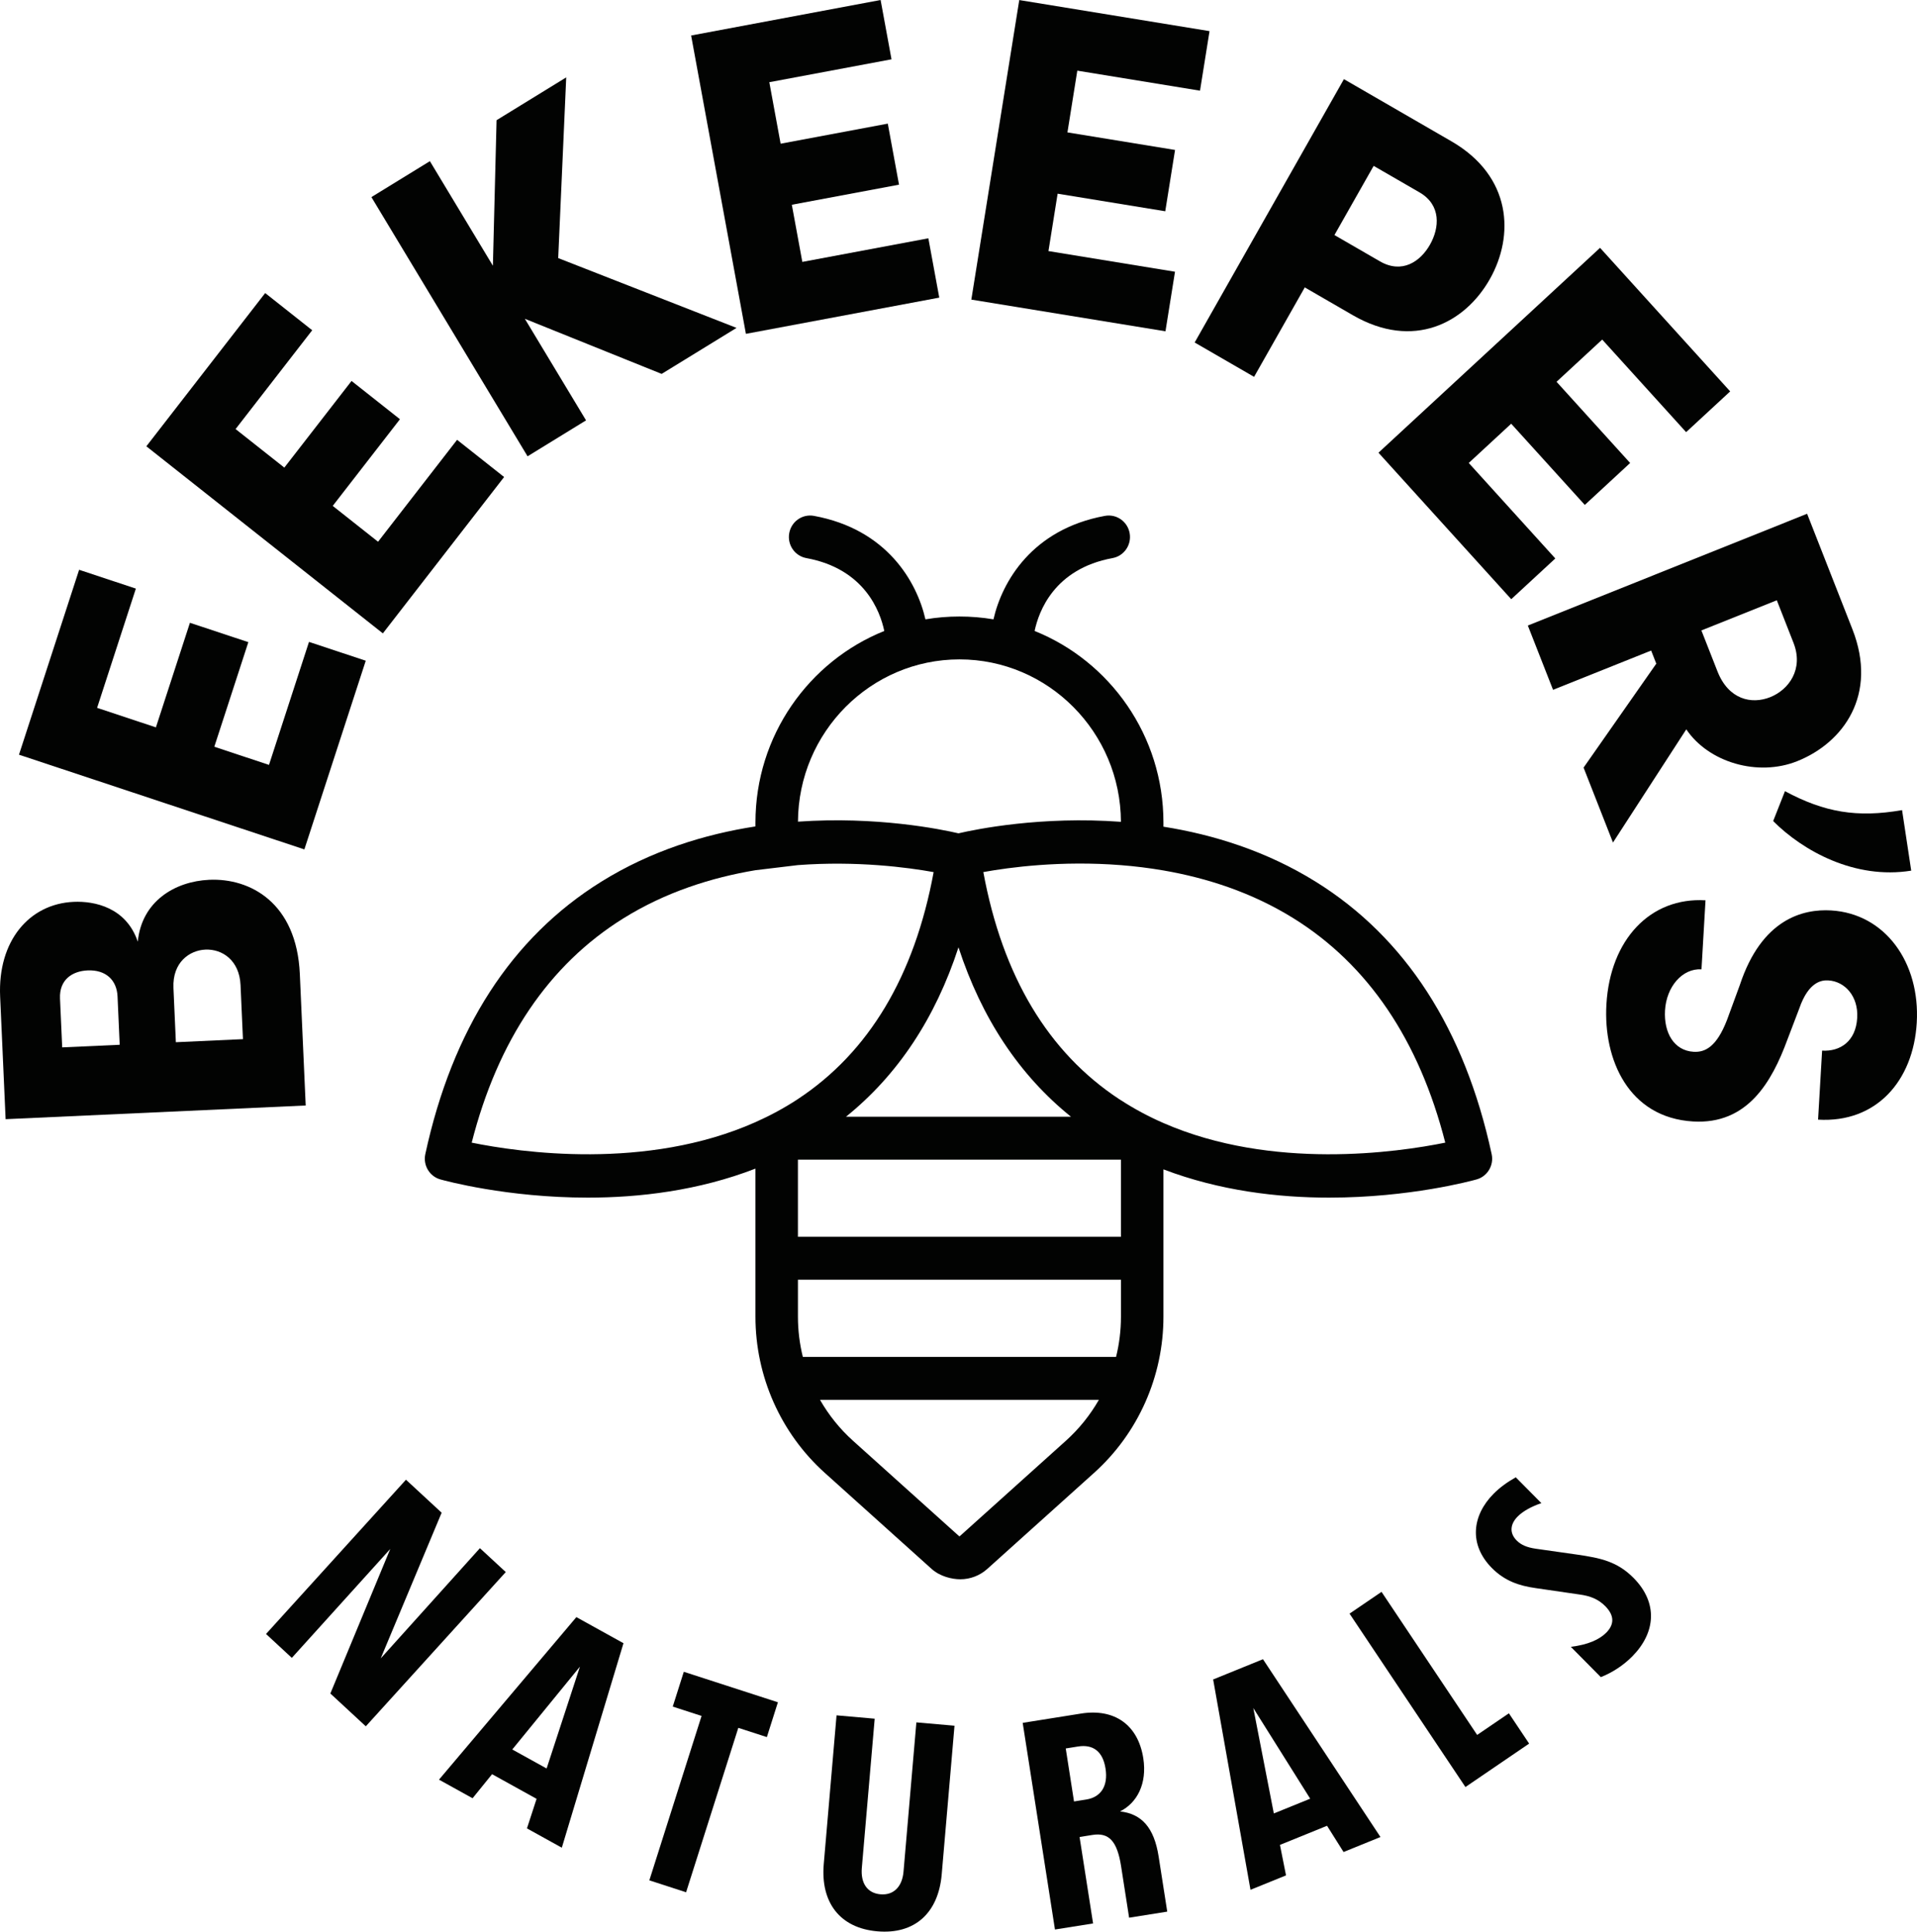 <svg width="128" height="129" viewBox="0 0 128 129" fill="none" xmlns="http://www.w3.org/2000/svg">
<path d="M32.045 103.391L33.77 104.986L24.425 115.288L22.058 113.097L26.059 103.442L19.486 110.717L17.763 109.121L27.107 98.819L29.489 101.023L25.421 110.752L32.045 103.391Z" fill="#020302"/>
<path d="M34.205 116.835L36.498 118.104L38.723 111.302L34.205 116.835ZM35.185 122.105L35.828 120.131L32.856 118.485L31.554 120.092L29.312 118.85L38.485 107.995L41.63 109.738L37.513 123.394L35.185 122.105Z" fill="#020302"/>
<path d="M51.942 113.682L51.204 116.008L49.298 115.39L45.811 126.371L43.357 125.575L46.844 114.595L44.92 113.971L45.658 111.646L51.942 113.682Z" fill="#020302"/>
<path d="M55.003 124.486L55.857 114.555L58.404 114.779L57.545 124.748C57.46 125.747 57.898 126.428 58.786 126.506C59.675 126.585 60.243 125.992 60.329 124.994L61.187 115.025L63.733 115.248L62.879 125.177C62.657 127.75 61.081 129.199 58.574 128.978C56.086 128.76 54.782 127.058 55.003 124.486Z" fill="#020302"/>
<path d="M72.536 120.175C73.495 120.022 74.003 119.293 73.817 118.107C73.636 116.94 72.962 116.48 71.983 116.636L71.161 116.767L71.713 120.306L72.536 120.175ZM77.364 123.986L77.938 127.664L75.392 128.069L74.856 124.629C74.594 122.948 74.041 122.367 72.945 122.542L72.084 122.679L72.986 128.453L70.441 128.858L68.286 115.057L72.182 114.436C74.393 114.083 75.986 115.167 76.339 117.421C76.604 119.122 75.922 120.406 74.787 120.972C76.215 121.13 77.058 122.029 77.364 123.986Z" fill="#020302"/>
<path d="M85.055 121.107L87.483 120.121L83.685 114.068L85.055 121.107ZM89.711 123.682L88.608 121.93L85.464 123.207L85.869 125.243L83.497 126.206L81.003 112.159L84.33 110.807L92.175 122.681L89.711 123.682Z" fill="#020302"/>
<path d="M98.631 115.863L100.75 114.419L102.102 116.442L97.848 119.343L90.11 107.763L92.246 106.308L98.631 115.863Z" fill="#020302"/>
<path d="M106.89 112.004L104.886 109.98C106.035 109.838 106.791 109.498 107.254 109.031C107.757 108.521 107.841 107.926 107.183 107.262C106.733 106.808 106.202 106.582 105.459 106.484L102.544 106.059C101.436 105.905 100.469 105.58 99.614 104.716C98.058 103.145 98.295 101.206 99.724 99.762C100.144 99.337 100.635 98.983 101.209 98.658L102.919 100.383C102.289 100.596 101.7 100.908 101.336 101.276C100.832 101.786 100.776 102.38 101.267 102.875C101.561 103.173 101.954 103.342 102.542 103.427L105.317 103.822C106.859 104.048 107.98 104.274 109.073 105.377C110.728 107.047 110.546 109.043 108.991 110.616C108.403 111.21 107.674 111.691 106.89 112.004Z" fill="#020302"/>
<path d="M13.711 63.418C12.664 63.466 11.504 64.255 11.582 65.988L11.743 69.602L16.222 69.397L16.061 65.784C15.987 64.139 14.845 63.366 13.711 63.418ZM4.007 66.686L4.153 69.947L7.992 69.773L7.848 66.541C7.799 65.454 7.068 64.752 5.847 64.807C4.828 64.853 3.951 65.424 4.007 66.686ZM13.969 58.755C16.703 58.631 19.807 60.285 20.02 65.044L20.412 73.828L0.375 74.742L0.009 66.546C-0.156 62.843 1.947 60.363 4.914 60.228C6.309 60.164 8.427 60.598 9.2 62.888C9.459 60.197 11.671 58.86 13.969 58.755Z" fill="#020302"/>
<path d="M20.632 42.868L24.422 44.125L20.323 56.726L1.267 50.401L5.283 38.052L9.072 39.309L6.483 47.272L10.41 48.576L12.682 41.591L16.582 42.885L14.31 49.87L17.961 51.082L20.632 42.868Z" fill="#020302"/>
<path d="M30.52 29.372L33.66 31.856L25.564 42.298L9.772 29.805L17.707 19.571L20.846 22.055L15.73 28.654L18.985 31.228L23.473 25.441L26.705 27.997L22.217 33.785L25.243 36.179L30.52 29.372Z" fill="#020302"/>
<path d="M44.179 24.97L35.045 21.29L39.131 28.073L35.226 30.473L24.799 13.163L28.704 10.763L32.911 17.747L33.156 8.027L37.807 5.168L37.272 17.236L49.179 21.898L44.179 24.97Z" fill="#020302"/>
<path d="M61.988 15.914L62.716 19.876L49.805 22.295L46.147 2.371L58.799 0L59.527 3.961L51.368 5.49L52.123 9.597L59.279 8.256L60.028 12.333L52.871 13.674L53.572 17.491L61.988 15.914Z" fill="#020302"/>
<path d="M78.456 18.147L77.82 22.125L64.857 20.009L68.057 0.004L80.762 2.079L80.126 6.056L71.933 4.719L71.274 8.841L78.459 10.014L77.805 14.109L70.619 12.935L70.006 16.768L78.456 18.147Z" fill="#020302"/>
<path d="M95.482 16.337C96.119 15.214 96.243 13.692 94.778 12.845L91.72 11.078L89.102 15.697L92.135 17.451C93.625 18.313 94.846 17.46 95.482 16.337ZM99.475 18.645C97.811 21.581 94.372 23.388 90.329 21.05L87.121 19.194L83.736 25.167L79.769 22.873L89.735 5.286L96.911 9.436C100.954 11.774 101.124 15.736 99.475 18.645Z" fill="#020302"/>
<path d="M103.849 37.296L100.907 40.016L92.042 30.233L106.837 16.551L115.526 26.139L112.584 28.86L106.981 22.677L103.932 25.497L108.846 30.92L105.819 33.72L100.904 28.297L98.07 30.918L103.849 37.296Z" fill="#020302"/>
<path d="M113.604 42.102L114.677 44.836C115.417 46.723 116.957 47.056 118.202 46.557C119.447 46.059 120.441 44.681 119.754 42.931L118.639 40.087L113.604 42.102ZM110.592 44.321L110.249 43.446L103.699 46.069L102.015 41.776L120.662 34.31L123.687 42.021C125.403 46.395 123.09 49.599 120.005 50.833C117.38 51.885 114.09 50.924 112.595 48.708L107.7 56.267L105.737 51.263L110.592 44.321Z" fill="#020302"/>
<path d="M119.184 52.837C121.813 54.248 123.99 54.626 127.003 54.102L127.614 58.144C123.847 58.754 120.375 56.819 118.396 54.833L119.184 52.837Z" fill="#020302"/>
<path d="M113.879 60.125L113.61 64.734C112.332 64.658 111.268 65.891 111.175 67.477C111.088 68.974 111.777 70.164 113.085 70.242C113.87 70.288 114.622 69.891 115.307 68.135L116.174 65.771C117.627 61.38 120.379 60.689 122.268 60.801C125.872 61.016 128.219 64.278 127.984 68.3C127.757 72.176 125.289 75.005 121.394 74.773L121.664 70.164C122.855 70.234 123.915 69.561 124.007 67.975C124.092 66.537 123.187 65.54 122.082 65.475C121.676 65.451 120.768 65.514 120.135 67.362L119.344 69.436C118.304 72.261 116.68 75.111 113.046 74.895C108.745 74.638 107.046 70.766 107.262 67.068C107.514 62.751 110.188 59.906 113.879 60.125Z" fill="#020302"/>
<path fill-rule="evenodd" clip-rule="evenodd" d="M87.854 58.884C93.845 62.611 97.797 68.733 99.6 77.078C99.76 77.821 99.319 78.562 98.594 78.765C98.276 78.854 94.143 79.981 88.747 79.981C85.348 79.981 81.449 79.529 77.684 78.093V87.934C77.684 91.914 75.998 95.713 73.056 98.359L65.924 104.775C65.425 105.223 64.785 105.468 64.12 105.468C63.567 105.468 62.774 105.286 62.204 104.776L55.069 98.359C52.129 95.713 50.442 91.914 50.442 87.934V78.043C46.638 79.518 42.689 79.981 39.251 79.981C33.854 79.981 29.721 78.854 29.405 78.765C28.68 78.562 28.238 77.821 28.398 77.078C30.201 68.733 34.153 62.611 40.145 58.884C43.49 56.803 47.079 55.71 50.442 55.19V54.93C50.442 49.132 54.009 44.16 59.044 42.138C58.772 40.836 57.735 37.986 53.84 37.271C53.07 37.13 52.557 36.384 52.698 35.605C52.838 34.825 53.577 34.31 54.348 34.451C59.225 35.346 61.22 38.856 61.792 41.361C63.27 41.11 64.857 41.109 66.335 41.361C66.906 38.856 68.902 35.346 73.778 34.451C74.55 34.31 75.287 34.825 75.428 35.605C75.568 36.384 75.057 37.13 74.285 37.271C70.391 37.986 69.354 40.836 69.082 42.138C74.117 44.16 77.684 49.132 77.684 54.93V55.208C81.01 55.736 84.55 56.83 87.854 58.884ZM74.846 54.883C74.82 48.898 69.994 44.036 64.064 44.036C58.136 44.036 53.312 48.892 53.281 54.872C58.54 54.505 62.809 55.375 63.999 55.652C65.198 55.373 69.528 54.492 74.846 54.883ZM56.487 74.578H71.511C68.069 71.805 65.552 68.022 63.999 63.265C62.446 68.022 59.929 71.805 56.487 74.578ZM31.496 76.309C34.709 76.962 43.157 78.183 50.442 74.941C51.406 74.511 52.35 74.007 53.259 73.411C53.266 73.406 53.272 73.401 53.279 73.396L53.279 73.396C58.016 70.274 61.06 65.18 62.34 58.242C60.59 57.927 57.206 57.48 53.279 57.774L50.442 58.115C47.515 58.606 44.444 59.573 41.615 61.335C36.644 64.435 33.243 69.467 31.496 76.309ZM64.079 102.596L71.17 96.218C72.053 95.423 72.794 94.497 73.374 93.483H54.752C55.332 94.498 56.073 95.424 56.956 96.218L64.034 102.584C64.047 102.588 64.064 102.593 64.079 102.596ZM74.521 90.616C74.736 89.746 74.847 88.846 74.847 87.934V85.463H53.279V87.934C53.279 88.846 53.391 89.746 53.606 90.616H74.521ZM74.847 73.477C75.763 74.071 76.713 74.575 77.684 74.999C84.939 78.169 93.307 76.958 96.502 76.309C94.753 69.46 91.347 64.423 86.366 61.325C83.579 59.592 80.564 58.629 77.684 58.131C76.718 57.965 75.768 57.849 74.847 57.777C70.863 57.462 67.426 57.919 65.658 58.24C66.939 65.189 69.99 70.288 74.74 73.411C74.757 73.422 74.775 73.433 74.793 73.444C74.811 73.455 74.829 73.466 74.847 73.477ZM53.278 82.597H74.846V77.445H53.278V82.597Z" fill="#020302"/>
</svg>
